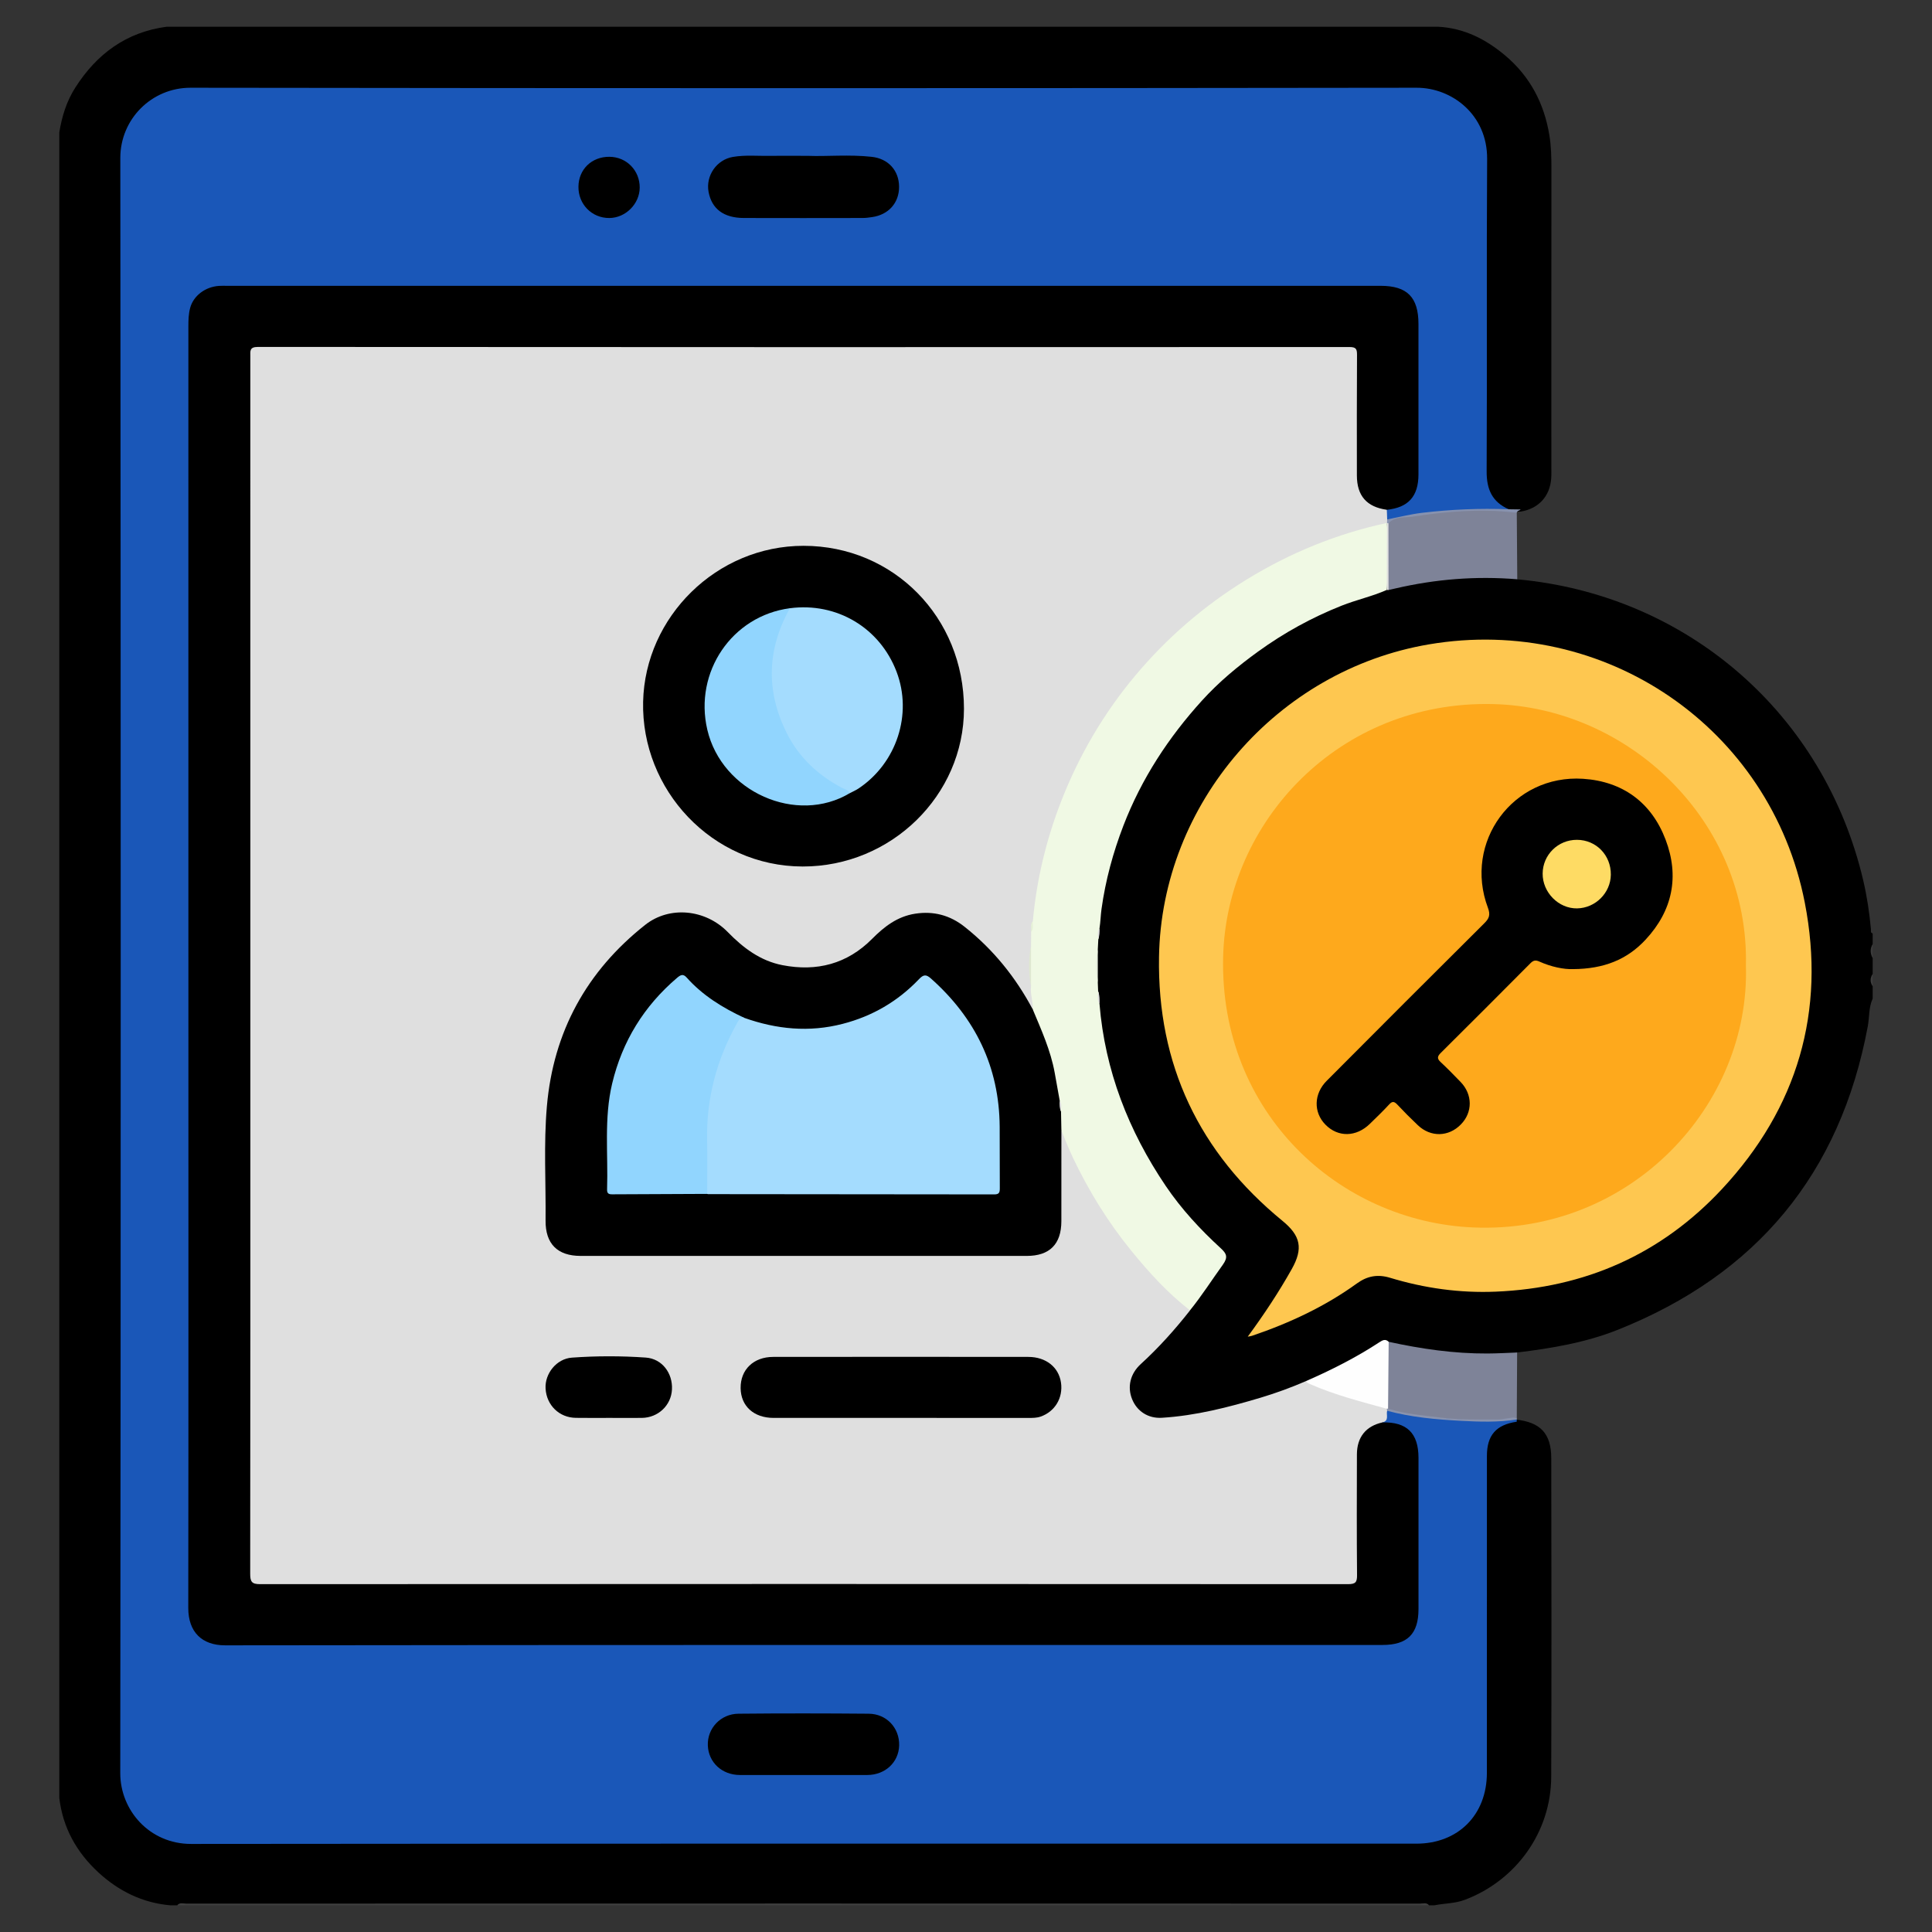 <?xml version="1.0" encoding="utf-8"?>
<!-- Generator: Adobe Illustrator 16.0.0, SVG Export Plug-In . SVG Version: 6.00 Build 0)  -->
<!DOCTYPE svg PUBLIC "-//W3C//DTD SVG 1.1//EN" "http://www.w3.org/Graphics/SVG/1.1/DTD/svg11.dtd">
<svg version="1.1" id="Layer_1" xmlns="http://www.w3.org/2000/svg" xmlns:xlink="http://www.w3.org/1999/xlink" x="0px" y="0px"
	 width="72px" height="72px" viewBox="0 0 72 72" enable-background="new 0 0 72 72" xml:space="preserve">
<rect x="0" y="0" width="72" height="72" fill="#333333" stroke="none"/>
<g>
	<g>
		<path fill-rule="evenodd" clip-rule="evenodd" d="M53.453,71.005c-0.065,0-0.132,0-0.197,0c-0.112-0.064-0.235-0.033-0.354-0.033
			c-15.313-0.002-30.629-0.002-45.942,0c-0.118,0-0.241-0.031-0.354,0.033c-0.087,0-0.175,0-0.263,0
			c-1.04-0.092-1.928-0.535-2.68-1.229c-0.808-0.746-1.324-1.664-1.453-2.775c0-20.689,0-41.378,0-62.068
			C2.307,4.339,2.48,3.774,2.808,3.261C3.61,2.007,4.707,1.196,6.212,0.996c15.791,0,31.581,0,47.372,0
			c0.969,0.048,1.784,0.46,2.51,1.072c0.927,0.781,1.453,1.787,1.647,2.974c0.068,0.411,0.076,0.826,0.076,1.242
			c-0.004,3.695-0.002,7.39-0.002,11.085c0,0.153,0.005,0.307-0.006,0.46c-0.049,0.671-0.471,1.128-1.14,1.237
			c-0.164-0.007-0.331,0.012-0.493-0.035c-0.614-0.226-0.865-0.674-0.864-1.318c0.007-3.903,0.004-7.807,0.004-11.71
			c-0.001-0.764-0.2-1.445-0.79-1.976c-0.439-0.397-0.948-0.616-1.543-0.629c-0.065-0.001-0.131-0.001-0.197-0.001
			c-15.241,0-30.483,0.001-45.725-0.002c-0.531,0-1.018,0.108-1.451,0.425C4.979,4.282,4.63,4.893,4.612,5.683
			C4.61,5.749,4.611,5.814,4.611,5.879c0,20.085,0.001,40.17-0.005,60.256c0,0.598,0.159,1.123,0.535,1.578
			c0.463,0.559,1.064,0.857,1.796,0.887c0.098,0.002,0.196,0.002,0.295,0.002c15.133,0,30.265-0.002,45.396,0
			c0.522,0,1.028-0.059,1.484-0.334c0.813-0.49,1.17-1.24,1.199-2.164c0.016-0.48,0.003-0.963,0.004-1.443c0-3.346,0-6.689,0-10.037
			c0-0.121-0.001-0.24,0-0.361c0.01-0.82,0.354-1.223,1.164-1.361c0.929,0.096,1.331,0.521,1.332,1.445
			c0.006,3.959,0.014,7.916-0.002,11.873c-0.009,2.049-1.297,3.848-3.206,4.576C54.229,70.94,53.835,70.929,53.453,71.005z"/>
		<path fill-rule="evenodd" clip-rule="evenodd" d="M56.543,21.589c6.34,0.578,11.443,5.021,12.896,11.228
			c0.139,0.596,0.229,1.201,0.285,1.811c0.006,0.059-0.027,0.135,0.065,0.158c0,0.132,0,0.263,0,0.395
			c-0.055,0.176-0.055,0.35,0,0.525c0,0.197,0,0.393,0,0.59c-0.054,0.152-0.054,0.307,0,0.459c0,0.152,0,0.307,0,0.459
			c-0.151,0.33-0.118,0.693-0.183,1.039c-1.024,5.484-4.143,9.244-9.317,11.305c-1.204,0.479-2.472,0.691-3.751,0.846
			c-0.438,0.16-0.9,0.174-1.352,0.152c-1.047-0.049-2.093-0.141-3.116-0.389c-0.085-0.02-0.17-0.039-0.253-0.066
			c-0.205-0.102-0.371-0.012-0.542,0.1c-0.821,0.535-1.693,0.971-2.597,1.35c-1.57,0.691-3.222,1.094-4.911,1.354
			c-0.173,0.025-0.349,0.016-0.523,0.014c-0.576-0.01-0.958-0.275-1.151-0.799c-0.171-0.457-0.041-1.012,0.349-1.344
			c0.685-0.586,1.249-1.277,1.816-1.971c0.424-0.541,0.815-1.105,1.201-1.674c0.152-0.225,0.146-0.373-0.053-0.563
			c-0.7-0.658-1.353-1.359-1.911-2.146c-1.344-1.896-2.208-3.98-2.532-6.283c-0.035-0.25-0.071-0.498-0.065-0.75
			c0.002-0.156,0.007-0.311-0.045-0.463c-0.021-0.109-0.031-0.221-0.026-0.336c0.004-0.391,0.002-0.781,0-1.172
			c-0.008-0.131,0.001-0.262,0.024-0.39c0.04-0.131,0.057-0.267,0.041-0.403c0.021-0.892,0.221-1.753,0.461-2.604
			c0.603-2.137,1.658-4.024,3.134-5.686c1.862-2.098,4.139-3.526,6.83-4.304c0.125-0.036,0.249-0.082,0.375-0.117
			c0.036-0.009,0.071-0.017,0.107-0.024c1.382-0.37,2.789-0.493,4.214-0.445C56.198,21.45,56.385,21.473,56.543,21.589z"/>
		<path fill-rule="evenodd" clip-rule="evenodd" fill="#3F3F3F" d="M6.605,71.005C6.7,70.89,6.83,70.942,6.943,70.942
			c15.324-0.004,30.65-0.004,45.976,0c0.113,0,0.243-0.053,0.337,0.063C37.706,71.005,22.155,71.005,6.605,71.005z"/>
		<path fill-rule="evenodd" clip-rule="evenodd" fill="#3B3B3B" d="M69.79,35.706c-0.099-0.176-0.104-0.35,0-0.525
			C69.79,35.356,69.79,35.53,69.79,35.706z"/>
		<path fill-rule="evenodd" clip-rule="evenodd" fill="#3D3D3D" d="M69.79,36.755c-0.106-0.152-0.103-0.307,0-0.459
			C69.79,36.448,69.79,36.603,69.79,36.755z"/>
		<path fill-rule="evenodd" clip-rule="evenodd" fill="#1A57B8" d="M56.527,52.899c-0.001,0.027-0.002,0.057-0.003,0.084
			c-0.771,0.115-1.111,0.504-1.111,1.277c-0.001,3.936,0,7.871-0.001,11.807c0,1.566-1.068,2.641-2.63,2.641
			c-15.219,0-30.438-0.006-45.658,0.01c-1.553,0.002-2.643-1.254-2.642-2.639c0.022-20.063,0.021-40.126,0.002-60.19
			C4.482,4.437,5.652,3.268,7.102,3.27c15.23,0.021,30.461,0.021,45.691,0c1.316-0.002,2.639,1.005,2.628,2.652
			c-0.025,3.882,0.002,7.763-0.018,11.644c-0.004,0.669,0.206,1.143,0.825,1.413c-0.107,0.104-0.244,0.088-0.372,0.084
			c-1.303-0.03-2.593,0.071-3.872,0.317c-0.104,0.021-0.216,0.046-0.321-0.012c-0.088-0.144-0.089-0.284,0.018-0.421
			c1.018-0.427,1.076-0.516,1.076-1.631c0-1.705,0-3.412,0-5.117c0-0.153,0.004-0.307-0.016-0.46
			c-0.068-0.548-0.435-0.913-0.984-0.979c-0.175-0.021-0.35-0.014-0.524-0.014c-14.182,0-28.363,0-42.545,0
			c-1.207,0-1.582,0.375-1.582,1.596c-0.001,15.767,0,31.535-0.001,47.3c0,0.254,0.007,0.504,0.071,0.75
			c0.123,0.469,0.45,0.748,0.931,0.787c0.143,0.012,0.284,0.008,0.427,0.008c14.29,0,28.582,0,42.872,0
			c0.121,0,0.241,0.002,0.361-0.004c0.521-0.031,0.874-0.346,0.966-0.861c0.026-0.143,0.024-0.283,0.024-0.426
			c0-1.826,0-3.652,0-5.479c-0.001-0.131,0.001-0.262-0.019-0.393c-0.081-0.535-0.419-0.859-0.958-0.912
			c-0.077-0.008-0.154-0.008-0.228-0.033c-0.129-0.227,0.061-0.367,0.145-0.537c0.568,0.018,1.118,0.166,1.682,0.229
			c0.946,0.102,1.892,0.121,2.841,0.074C56.331,52.841,56.437,52.813,56.527,52.899z"/>
		<path fill-rule="evenodd" clip-rule="evenodd" fill="#8792AF" d="M51.694,19.359c0.431-0.085,0.859-0.194,1.293-0.247
			c1.076-0.128,2.157-0.174,3.24-0.133c0.147,0.003,0.295,0.005,0.442,0.007c-0.042,0.047-0.127,0.043-0.145,0.121
			c-0.118,0.11-0.262,0.085-0.402,0.073c-1.446-0.124-2.871,0.034-4.283,0.336c-0.019,0.004-0.038,0.007-0.057,0.012
			c-0.038,0.006-0.074-0.002-0.108-0.021C51.644,19.454,51.643,19.403,51.694,19.359z"/>
		<path fill-rule="evenodd" clip-rule="evenodd" fill="#7E8398" d="M51.752,50.005c1.212,0.264,2.436,0.443,3.68,0.436
			c0.369-0.002,0.738-0.023,1.107-0.037c-0.005,0.809-0.009,1.617-0.013,2.426c-0.826,0.162-1.653,0.107-2.485,0.045
			c-0.464-0.035-0.925-0.076-1.381-0.148c-0.323-0.053-0.669-0.037-0.956-0.242c-0.087-0.174-0.061-0.361-0.062-0.547
			c-0.003-0.5-0.004-1,0.001-1.502C51.646,50.284,51.625,50.126,51.752,50.005z"/>
		<path fill-rule="evenodd" clip-rule="evenodd" fill="#8993AE" d="M51.729,52.495c0.621,0.199,1.271,0.248,1.911,0.328
			c0.711,0.092,1.429,0.074,2.145,0.078c0.253,0.002,0.491-0.088,0.742-0.072c0,0.023,0,0.047,0.001,0.07
			c-0.691,0.111-1.392,0.088-2.082,0.051c-0.925-0.049-1.851-0.131-2.751-0.375c-0.024-0.014-0.034-0.033-0.029-0.061
			C51.681,52.491,51.702,52.485,51.729,52.495z"/>
		<path fill-rule="evenodd" clip-rule="evenodd" fill="#7E8398" d="M51.743,19.5c0.255-0.259,0.609-0.203,0.914-0.248
			c1.011-0.155,2.03-0.252,3.057-0.21c0.271,0.011,0.541,0.042,0.812,0.064c0.007,0.828,0.012,1.654,0.018,2.482
			c-1.532-0.127-3.046-0.006-4.543,0.342c-0.085,0.02-0.169,0.039-0.254,0.058c-0.08-0.085-0.089-0.193-0.09-0.303
			c-0.003-0.627-0.003-1.253,0-1.881C51.657,19.697,51.662,19.588,51.743,19.5z"/>
		<path fill-rule="evenodd" clip-rule="evenodd" fill="#DFDFDF" d="M51.683,52.501c0.004,0.025,0.008,0.051,0.012,0.074
			c-0.044,0.15,0.087,0.373-0.177,0.434c-0.037,0.072-0.104,0.113-0.173,0.145c-0.501,0.234-0.672,0.652-0.672,1.176
			c0.001,1.357,0.001,2.713,0,4.068c-0.001,0.666-0.04,0.707-0.703,0.707c-13.342,0-26.683,0-40.023,0
			c-0.658,0-0.692-0.035-0.692-0.715c0-8.967,0-17.934,0-26.901c0-5.959,0-11.918,0-17.878c0-0.771,0.01-0.779,0.793-0.779
			c13.275,0,26.55,0,39.826,0c0.791,0,0.8,0.009,0.8,0.808c0,1.278,0.018,2.558-0.007,3.838c-0.014,0.689,0.185,1.2,0.894,1.415
			c0.054,0.016,0.095,0.054,0.122,0.105c0.004,0.12,0.009,0.241,0.013,0.361c-0.002,0.043-0.004,0.087-0.006,0.13
			c-0.092,0.13-0.242,0.139-0.377,0.171c-2.532,0.604-4.788,1.762-6.78,3.427c-2.385,1.991-4.085,4.462-5.119,7.396
			c-0.441,1.254-0.677,2.551-0.862,3.859c-0.044,0.136-0.034,0.274-0.028,0.411c0,0.169,0.006,0.338-0.027,0.504
			c-0.067,0.496-0.063,0.992,0,1.488c-0.002,0.283,0.141,0.564,0.021,0.85c-0.172,0.057-0.201-0.096-0.253-0.188
			c-0.568-0.982-1.277-1.84-2.127-2.6c-1.1-0.984-2.411-0.892-3.405,0.072c-0.33,0.321-0.655,0.633-1.077,0.844
			c-1.498,0.742-3.167,0.496-4.354-0.687c-0.395-0.393-0.804-0.729-1.362-0.864c-0.703-0.169-1.342-0.029-1.886,0.409
			c-2.115,1.701-3.326,3.902-3.578,6.615c-0.135,1.461-0.046,2.926-0.053,4.391c-0.002,0.686,0.461,1.111,1.153,1.111
			c5.586,0.004,11.173,0.004,16.76,0c0.714,0,1.111-0.406,1.114-1.125c0.005-0.973,0-1.945,0.002-2.918
			c0-0.152-0.015-0.307,0.035-0.455c0.072-0.133,0.135-0.07,0.187,0.016c0.066,0.113,0.099,0.242,0.15,0.361
			c0.905,2.115,2.205,3.957,3.84,5.568c0.231,0.227,0.549,0.367,0.685,0.689c-0.56,0.713-1.164,1.387-1.835,2
			c-0.392,0.357-0.51,0.848-0.324,1.309c0.18,0.445,0.592,0.727,1.116,0.693c1.26-0.078,2.476-0.391,3.679-0.75
			c0.573-0.172,1.137-0.379,1.686-0.617c0.695,0.201,1.358,0.506,2.064,0.682c0.221,0.055,0.44,0.115,0.659,0.174
			C51.504,52.356,51.633,52.368,51.683,52.501z"/>
		<path fill-rule="evenodd" clip-rule="evenodd" fill="#FEC750" d="M46.5,49.813c0.61-0.832,1.156-1.656,1.641-2.52
			c0.429-0.764,0.334-1.238-0.347-1.795c-3.105-2.543-4.668-5.822-4.601-9.838c0.094-5.718,4.405-10.687,10.058-11.646
			c6.543-1.111,12.735,3.099,14.008,9.623c0.79,4.05-0.27,7.656-3.089,10.679c-2.264,2.428-5.101,3.68-8.422,3.82
			c-1.344,0.057-2.658-0.127-3.942-0.516c-0.456-0.139-0.846-0.072-1.231,0.205c-1.194,0.865-2.516,1.48-3.906,1.953
			C46.628,49.794,46.586,49.798,46.5,49.813z"/>
		<path fill-rule="evenodd" clip-rule="evenodd" fill="#F0F9E4" d="M38.488,37.618c0.019-0.291-0.104-0.574-0.064-0.867
			c-0.047-0.5-0.047-1.002,0-1.502c0.001-0.176,0.003-0.352,0.004-0.527c0.084-0.121-0.014-0.272,0.063-0.395
			c0.139-1.537,0.496-3.024,1.054-4.462c0.664-1.709,1.584-3.278,2.76-4.684c1.182-1.412,2.563-2.604,4.138-3.574
			c1.633-1.005,3.375-1.717,5.246-2.119v0.003c0.035,0.832,0.05,1.663-0.008,2.494c-0.543,0.241-1.126,0.366-1.681,0.586
			c-1.114,0.442-2.149,1.012-3.118,1.713c-0.75,0.543-1.46,1.133-2.081,1.817c-1.255,1.381-2.263,2.922-2.936,4.671
			c-0.387,1.006-0.666,2.036-0.815,3.106c-0.033,0.236-0.036,0.476-0.074,0.712c-0.055,0.135,0.008,0.282-0.045,0.417
			c-0.007,0.124-0.013,0.247-0.019,0.37c-0.041,0.416-0.042,0.83,0,1.246c0.004,0.105,0.008,0.215,0.012,0.32
			c0.072,0.15-0.01,0.314,0.051,0.467c0.204,2.486,1.081,4.732,2.469,6.787c0.581,0.859,1.287,1.623,2.053,2.324
			c0.217,0.199,0.275,0.332,0.073,0.613c-0.407,0.564-0.782,1.154-1.223,1.699c-0.832-0.646-1.534-1.418-2.194-2.23
			c-0.869-1.068-1.588-2.236-2.178-3.48c-0.153-0.324-0.28-0.658-0.42-0.99c-0.182-0.201-0.084-0.447-0.109-0.674
			c0.009-0.146,0.018-0.293-0.029-0.434c-0.165-1.082-0.419-2.139-0.904-3.131C38.47,37.81,38.422,37.716,38.488,37.618z"/>
		<path fill-rule="evenodd" clip-rule="evenodd" fill="#FEFEFE" d="M51.683,52.501c-0.956-0.266-1.92-0.508-2.833-0.908
			c-0.071-0.031-0.14-0.055-0.182-0.123c0.948-0.414,1.869-0.879,2.735-1.447c0.115-0.074,0.226-0.141,0.349-0.018
			c-0.008,0.83-0.016,1.66-0.023,2.49C51.712,52.495,51.697,52.497,51.683,52.501z"/>
		<path fill-rule="evenodd" clip-rule="evenodd" fill="#DFDFDF" d="M51.681,21.986c0.003-0.831,0.006-1.662,0.008-2.494
			c0.019,0.002,0.037,0.005,0.055,0.009c0.001,0.83,0.002,1.659,0.003,2.488C51.725,21.988,51.703,21.987,51.681,21.986z"/>
		<path fill-rule="evenodd" clip-rule="evenodd" fill="#E7EEDE" d="M40.912,36.624c-0.094-0.416-0.092-0.83,0-1.246
			C40.912,35.794,40.912,36.208,40.912,36.624z"/>
		<path fill-rule="evenodd" clip-rule="evenodd" fill="#DFDFDF" d="M40.975,37.411c-0.102-0.146-0.048-0.311-0.051-0.467
			C40.982,37.097,40.982,37.253,40.975,37.411z"/>
		<path fill-rule="evenodd" clip-rule="evenodd" fill="#DFDFDF" d="M40.931,35.008c-0.008-0.142-0.055-0.286,0.045-0.417
			C40.985,34.733,40.974,34.873,40.931,35.008z"/>
		<path fill-rule="evenodd" clip-rule="evenodd" d="M51.682,18.998c-0.75-0.105-1.114-0.521-1.115-1.28
			c-0.001-1.498-0.005-2.997,0.005-4.495c0.002-0.223-0.044-0.29-0.281-0.29c-13.559,0.006-27.118,0.006-40.678-0.004
			c-0.32,0-0.284,0.152-0.284,0.355c0.002,8.846,0.001,17.692,0.001,26.54c0,6.275,0.002,12.553-0.006,18.83
			c0,0.287,0.056,0.385,0.37,0.383c13.515-0.008,27.031-0.008,40.547,0c0.281,0,0.335-0.078,0.332-0.342
			c-0.014-1.498-0.009-2.996-0.005-4.494c0.002-0.645,0.337-1.055,0.949-1.191c0.909-0.025,1.345,0.398,1.346,1.318
			c0.001,1.879,0.001,3.76,0,5.641c-0.001,0.924-0.414,1.334-1.34,1.334c-14.378,0-28.755-0.004-43.133,0.014
			c-0.866,0-1.375-0.496-1.374-1.396c0.01-7.105,0.005-14.213,0.005-21.32c0-8.812,0.001-17.625-0.001-26.436
			c0-0.231,0.006-0.463,0.065-0.685c0.12-0.456,0.561-0.789,1.071-0.825c0.099-0.007,0.197-0.003,0.296-0.003
			c14.334,0,28.667,0,43.001,0c0.987,0,1.409,0.425,1.409,1.423c0,1.869,0.001,3.738,0,5.608
			C52.861,18.499,52.481,18.918,51.682,18.998z"/>
		<path fill-rule="evenodd" clip-rule="evenodd" d="M30.122,5.808c0.683,0.027,1.525-0.056,2.362,0.036
			c0.627,0.068,1.02,0.518,1.022,1.116c0.003,0.6-0.392,1.044-1.008,1.131c-0.119,0.018-0.238,0.033-0.358,0.033
			c-1.474,0.002-2.948,0.005-4.423,0c-0.748-0.003-1.194-0.341-1.311-0.974c-0.111-0.604,0.302-1.199,0.907-1.302
			c0.466-0.08,0.938-0.03,1.405-0.04C29.135,5.801,29.55,5.808,30.122,5.808z"/>
		<path fill-rule="evenodd" clip-rule="evenodd" d="M29.93,66.149c-0.786,0-1.572,0.002-2.359,0
			c-0.664-0.002-1.166-0.467-1.192-1.098c-0.026-0.635,0.473-1.18,1.144-1.186c1.616-0.016,3.232-0.014,4.849,0
			c0.669,0.004,1.154,0.531,1.137,1.184c-0.018,0.629-0.521,1.098-1.186,1.1C31.524,66.151,30.727,66.149,29.93,66.149z"/>
		<path fill-rule="evenodd" clip-rule="evenodd" d="M22.712,5.843c0.638,0.004,1.133,0.511,1.128,1.152
			c-0.005,0.605-0.527,1.126-1.132,1.13c-0.65,0.004-1.158-0.511-1.151-1.167C21.563,6.31,22.052,5.838,22.712,5.843z"/>
		<path fill-rule="evenodd" clip-rule="evenodd" d="M39.541,41.419c0.004,0.24,0.01,0.477,0.014,0.715
			c0,1.125,0.001,2.252-0.001,3.379c-0.002,0.854-0.438,1.291-1.288,1.291c-5.543,0-11.086,0-16.628,0
			c-0.862,0-1.314-0.449-1.306-1.318c0.014-1.42-0.074-2.842,0.049-4.26c0.242-2.779,1.482-5.035,3.665-6.76
			c0.903-0.714,2.242-0.586,3.077,0.271c0.577,0.591,1.213,1.072,2.038,1.232c1.277,0.248,2.411-0.045,3.339-0.98
			c0.456-0.459,0.941-0.835,1.604-0.938c0.689-0.107,1.3,0.058,1.84,0.485c1.068,0.845,1.906,1.882,2.544,3.083
			c0.321,0.768,0.667,1.529,0.817,2.357c0.063,0.35,0.125,0.697,0.188,1.047C39.54,41.149,39.469,41.294,39.541,41.419z"/>
		<path fill-rule="evenodd" clip-rule="evenodd" d="M29.947,20.341c3.353,0.001,5.978,2.668,5.977,6.073
			c-0.001,3.228-2.714,5.883-6.011,5.878c-3.382-0.006-6.021-2.863-5.946-6.141C24.04,22.988,26.703,20.34,29.947,20.341z"/>
		<path fill-rule="evenodd" clip-rule="evenodd" d="M33.548,52.841c-1.574,0-3.146,0-4.72,0c-0.735,0-1.219-0.439-1.227-1.109
			c-0.008-0.688,0.479-1.164,1.215-1.164c3.168-0.004,6.337-0.004,9.505,0c0.659,0,1.135,0.383,1.219,0.957
			c0.083,0.57-0.226,1.08-0.755,1.266c-0.15,0.053-0.301,0.051-0.453,0.051C36.737,52.841,35.142,52.841,33.548,52.841z"/>
		<path fill-rule="evenodd" clip-rule="evenodd" d="M22.708,52.841c-0.416,0-0.831,0.004-1.247-0.002
			c-0.618-0.006-1.093-0.469-1.129-1.09c-0.033-0.555,0.406-1.115,0.984-1.154c0.915-0.066,1.836-0.066,2.751-0.002
			c0.604,0.043,1.007,0.578,0.975,1.189c-0.029,0.592-0.514,1.051-1.121,1.059C23.517,52.845,23.112,52.841,22.708,52.841z"/>
		<path fill-rule="evenodd" clip-rule="evenodd" fill="#DFE8D1" d="M38.424,35.249c0,0.5,0,1.002,0,1.502
			C38.322,36.251,38.322,35.749,38.424,35.249z"/>
		<path fill-rule="evenodd" clip-rule="evenodd" fill="#E6F1D7" d="M38.491,34.328c-0.018,0.132,0.054,0.277-0.063,0.395
			C38.448,34.59,38.376,34.444,38.491,34.328z"/>
		<path fill-rule="evenodd" clip-rule="evenodd" fill="#FEA91C" d="M65.065,35.979c0.162,5.201-4.287,10.021-10.171,9.764
			c-4.98-0.215-9.454-4.268-9.311-10.088c0.123-5.007,4.297-9.549,10.051-9.416C60.697,26.356,65.187,30.61,65.065,35.979z"/>
		<path fill-rule="evenodd" clip-rule="evenodd" fill="#DFDFDF" d="M39.541,41.419c-0.05-0.129-0.063-0.262-0.048-0.396
			C39.586,41.146,39.54,41.284,39.541,41.419z"/>
		<path fill-rule="evenodd" clip-rule="evenodd" fill="#A4DCFE" d="M27.738,37.933c1.2,0.426,2.419,0.547,3.666,0.223
			c1.107-0.285,2.056-0.84,2.843-1.664c0.164-0.172,0.262-0.191,0.445-0.027c1.655,1.471,2.547,3.295,2.563,5.523
			c0.007,0.766-0.002,1.531,0.005,2.297c0.001,0.162-0.031,0.229-0.213,0.227c-3.554-0.006-7.107-0.008-10.661-0.01
			c-0.011,0-0.021-0.006-0.032-0.008c-0.07-0.076-0.093-0.172-0.091-0.271c0.018-1.143-0.077-2.287,0.126-3.424
			c0.171-0.957,0.521-1.842,0.99-2.686C27.457,37.972,27.546,37.845,27.738,37.933z"/>
		<path fill-rule="evenodd" clip-rule="evenodd" fill="#91D5FE" d="M27.738,37.933c-0.147-0.018-0.204,0.08-0.267,0.191
			c-0.762,1.359-1.151,2.811-1.119,4.371c0.014,0.666,0.002,1.332,0.002,1.998c-1.179,0.006-2.357,0.01-3.536,0.016
			c-0.133,0.002-0.199-0.031-0.194-0.182c0.043-1.316-0.12-2.643,0.189-3.945c0.377-1.578,1.187-2.891,2.422-3.943
			c0.125-0.105,0.221-0.158,0.352-0.012C26.185,37.099,26.933,37.558,27.738,37.933z"/>
		<path fill-rule="evenodd" clip-rule="evenodd" fill="#A4DCFE" d="M29.438,22.667c1.745-0.229,3.351,0.728,3.974,2.366
			c0.601,1.579,0.006,3.405-1.42,4.354c-0.098,0.065-0.209,0.112-0.314,0.168c-0.452-0.101-0.812-0.38-1.162-0.651
			c-1.757-1.359-2.336-3.905-1.354-5.885C29.229,22.881,29.283,22.735,29.438,22.667z"/>
		<path fill-rule="evenodd" clip-rule="evenodd" fill="#91D5FE" d="M29.438,22.667c-0.857,1.531-0.901,3.092-0.116,4.656
			c0.447,0.891,1.148,1.555,2.029,2.023c0.113,0.061,0.251,0.087,0.326,0.208c-1.987,1.197-4.778-0.04-5.318-2.361
			C25.858,25.044,27.281,22.95,29.438,22.667z"/>
		<path fill-rule="evenodd" clip-rule="evenodd" d="M58.619,36.116c-0.34,0.012-0.808-0.082-1.25-0.281
			c-0.143-0.064-0.226-0.047-0.336,0.064c-1.108,1.117-2.223,2.23-3.34,3.34c-0.13,0.129-0.144,0.213-0.004,0.342
			c0.256,0.238,0.5,0.49,0.743,0.74c0.451,0.467,0.454,1.131,0.012,1.582c-0.458,0.471-1.129,0.484-1.606,0.029
			c-0.262-0.248-0.518-0.504-0.765-0.768c-0.111-0.117-0.185-0.135-0.304-0.004c-0.229,0.25-0.474,0.484-0.717,0.721
			c-0.508,0.498-1.188,0.51-1.657,0.031c-0.45-0.459-0.438-1.148,0.049-1.635c1.952-1.961,3.908-3.918,5.87-5.868
			c0.182-0.18,0.236-0.311,0.137-0.577c-0.92-2.446,0.933-4.978,3.545-4.809c1.476,0.097,2.55,0.882,3.076,2.269
			c0.518,1.365,0.265,2.637-0.742,3.722C60.642,35.759,59.775,36.11,58.619,36.116z"/>
		<path fill-rule="evenodd" clip-rule="evenodd" fill="#FEDB64" d="M58.769,31.298c0.717,0.002,1.271,0.574,1.262,1.301
			c-0.009,0.679-0.575,1.243-1.258,1.254c-0.689,0.011-1.289-0.595-1.283-1.298C57.495,31.856,58.064,31.295,58.769,31.298z"/>
	</g>
</g>
</svg>
